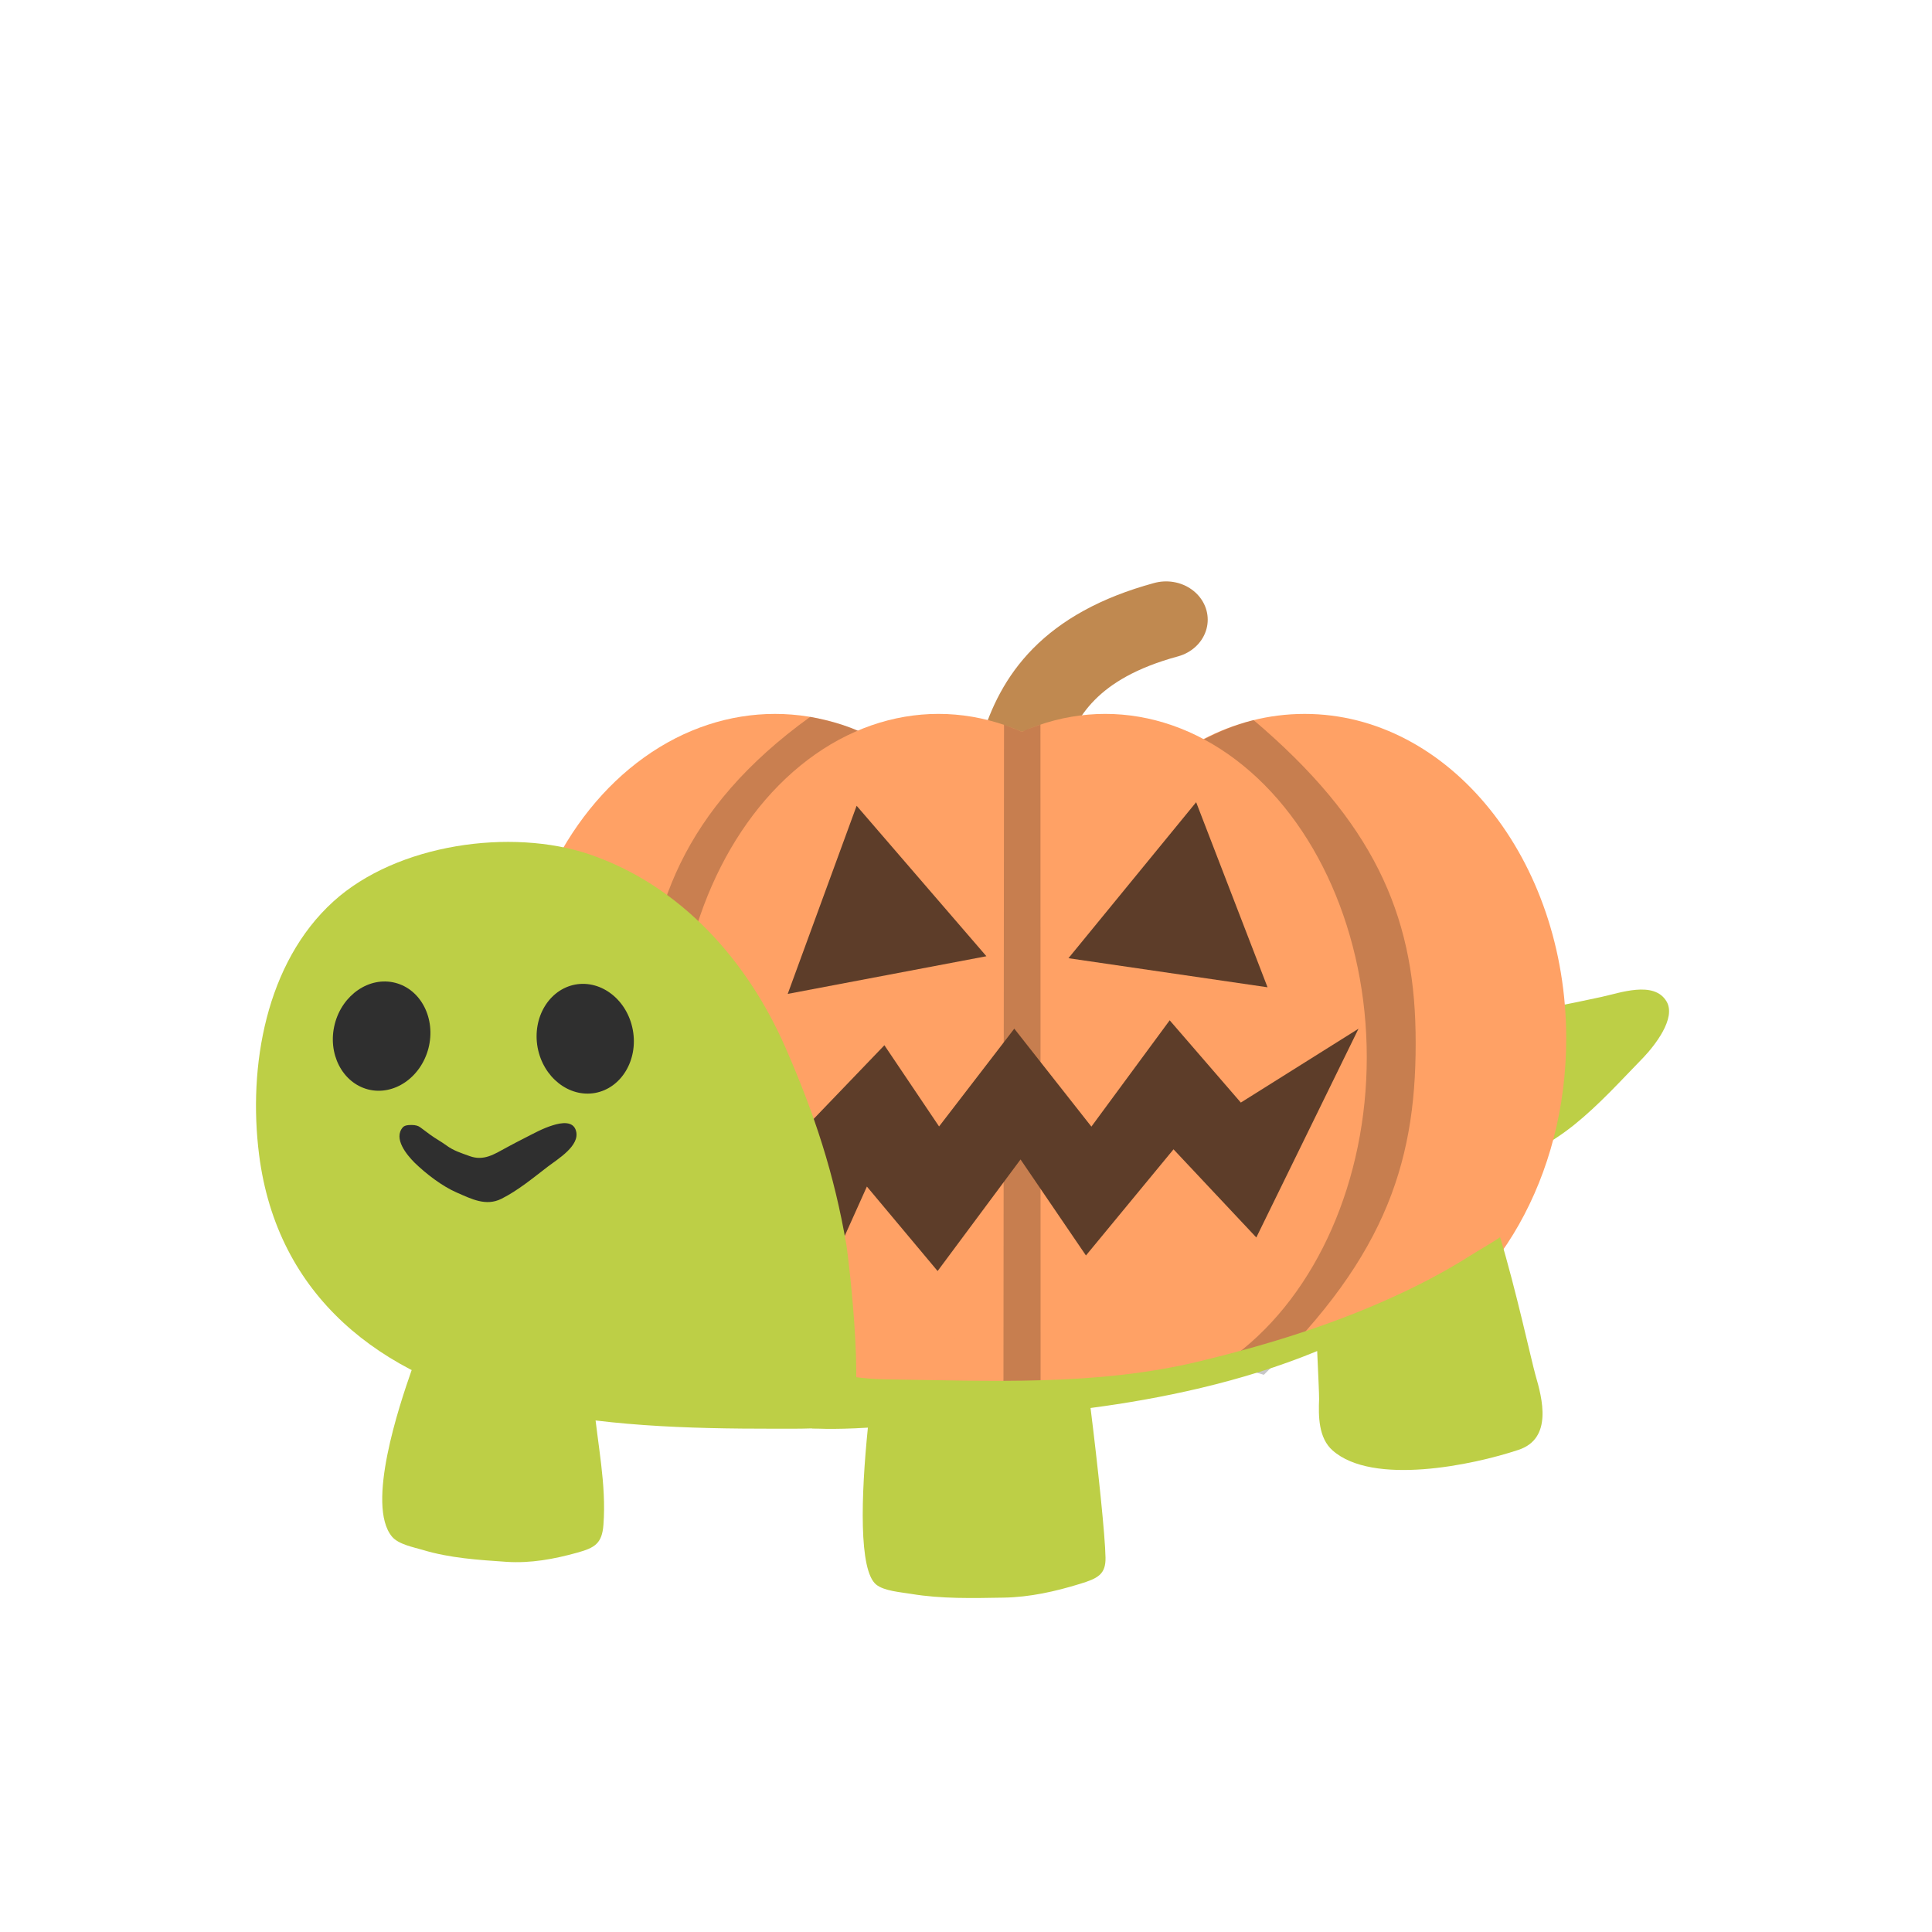 <?xml version="1.0" encoding="UTF-8" standalone="no"?>
<svg
   width="512"
   height="512"
   version="1.1"
   id="svg38"
   inkscape:version="1.1.1 (3bf5ae0d25, 2021-09-20)"
   inkscape:export-xdpi="96"
   inkscape:export-ydpi="96"
   sodipodi:docname="pumpgkin.svg"
   inkscape:export-filename="/home/mirror/opt/turtles/classigk/pumpgkin.png"
   xmlns:inkscape="http://www.inkscape.org/namespaces/inkscape"
   xmlns:sodipodi="http://sodipodi.sourceforge.net/DTD/sodipodi-0.dtd"
   xmlns="http://www.w3.org/2000/svg"
   xmlns:svg="http://www.w3.org/2000/svg"
   xmlns:rdf="http://www.w3.org/1999/02/22-rdf-syntax-ns#"
   xmlns:cc="http://creativecommons.org/ns#"
   xmlns:dc="http://purl.org/dc/elements/1.1/">
  <defs
     id="defs42" />
  <sodipodi:namedview
     pagecolor="#ffffff"
     bordercolor="#666666"
     borderopacity="1"
     objecttolerance="10"
     gridtolerance="10"
     guidetolerance="10"
     inkscape:pageopacity="0"
     inkscape:pageshadow="2"
     inkscape:window-width="1920"
     inkscape:window-height="1080"
     id="namedview40"
     showgrid="false"
     inkscape:zoom="0.4609375"
     inkscape:cx="-263.59322"
     inkscape:cy="685.55933"
     inkscape:window-x="0"
     inkscape:window-y="0"
     inkscape:window-maximized="1"
     inkscape:current-layer="svg38"
     inkscape:pagecheckerboard="0" />
  <path
     d="m 441.653,265.39 c -3.338,-5.613 -12.444,-2.217 -17.276,-1.188 -4.334,0.936 -8.633,1.852 -12.982,2.637 0.679,8.001 0.964,16.037 0.605,24.065 -0.144,3.582 -0.165,7.553 -0.702,11.376 0.183,-0.124 0.366,-0.248 0.541,-0.345 1.841,-1.18 3.554,-2.427 5.271,-3.79 6.7,-5.383 12.461,-11.801 18.431,-17.923 2.917,-3.081 8.748,-10.363 6.113,-14.831 z"
     style="fill:#bdcf46;fill-opacity:1;stroke-width:1"
     id="path925"
     inkscape:connector-curvature="0"
     inkscape:export-xdpi="68.17437"
     inkscape:export-ydpi="68.17437" />
  <path
     id="rect6242"
     style="opacity:0.212;fill:#ffa165;fill-rule:evenodd;stroke:#c08950;stroke-width:0.088;stroke-linecap:round;stroke-linejoin:round;paint-order:stroke fill markers"
     d="m 388.659,-150.475 283.559,17.327 V -13.518 L 388.659,-0.121 Z"
     sodipodi:nodetypes="ccccc" />
  <g
     id="g829"
     inkscape:export-filename="/home/mirror/bitmap.png"
     inkscape:export-xdpi="96"
     inkscape:export-ydpi="96"
     transform="matrix(4.585,0,0,4.219,-34.998,-709.664)">
    <path
       sodipodi:nodetypes="cc"
       inkscape:connector-curvature="0"
       id="path875"
       d="m 66.693,215.2 c 0.924,-3.271 2.789,-6.428 8.34,-8.069"
       style="fill:none;stroke:#c08950;stroke-width:4.811;stroke-linecap:round;stroke-linejoin:miter;stroke-miterlimit:4;stroke-dasharray:none;stroke-opacity:1" />
    <ellipse
       ry="20.384"
       rx="15.119"
       cy="233.434"
       cx="52.425"
       id="path834"
       style="opacity:1;fill:#ffa165;fill-opacity:1;stroke:none;stroke-width:2.405;stroke-linecap:round;stroke-linejoin:round;stroke-miterlimit:4;stroke-dasharray:none;stroke-opacity:1" />
    <path
       sodipodi:nodetypes="csccscc"
       inkscape:connector-curvature="0"
       id="path861"
       d="m 54.465,213.233 c -7.371,5.776 -9.455,12.281 -9.568,19.478 -0.118,7.517 1.141,14.152 9.464,20.943 2.647,-0.517 4.025,-1.348 4.585,-2.38 -7.337,-5.986 -8.866,-11.635 -8.758,-18.506 0.099,-6.304 2.424,-12.163 8.719,-17.095 -0.638,-0.81 -1.022,-1.716 -4.442,-2.439 z"
       style="color:#000000;font-style:normal;font-variant:normal;font-weight:normal;font-stretch:normal;font-size:medium;line-height:normal;font-family:sans-serif;font-variant-ligatures:normal;font-variant-position:normal;font-variant-caps:normal;font-variant-numeric:normal;font-variant-alternates:normal;font-feature-settings:normal;text-indent:0;text-align:start;text-decoration:none;text-decoration-line:none;text-decoration-style:solid;text-decoration-color:#000000;letter-spacing:normal;word-spacing:normal;text-transform:none;writing-mode:lr-tb;direction:ltr;text-orientation:mixed;dominant-baseline:auto;baseline-shift:baseline;text-anchor:start;white-space:normal;shape-padding:0;clip-rule:nonzero;display:inline;overflow:visible;visibility:visible;opacity:0.211;isolation:auto;mix-blend-mode:normal;color-interpolation:sRGB;color-interpolation-filters:linearRGB;solid-color:#000000;solid-opacity:1;vector-effect:none;fill:#000000;fill-opacity:1;fill-rule:nonzero;stroke:none;stroke-width:4.811;stroke-linecap:butt;stroke-linejoin:miter;stroke-miterlimit:4;stroke-dasharray:none;stroke-dashoffset:0;stroke-opacity:1;color-rendering:auto;image-rendering:auto;shape-rendering:auto;text-rendering:auto;enable-background:accumulate" />
    <path
       id="ellipse840"
       style="opacity:1;fill:#ffa165;stroke-width:2.405;stroke-linecap:round;stroke-linejoin:round"
       d="m 98.16,233.434 c 0,8.697 -4.039,16.121 -9.726,19.049 -1.675,0.862 -3.277,-0.102 -5.099,0.509 -33.261,11.146 -15.413,-8.3 -15.413,-19.558 0,-11.258 6.769,-20.384 15.119,-20.384 8.35,0 15.119,9.126 15.119,20.384 z"
       sodipodi:nodetypes="ssssss" />
    <ellipse
       style="opacity:1;fill:#ffa165;fill-opacity:1;stroke:none;stroke-width:2.474;stroke-linecap:round;stroke-linejoin:round;stroke-miterlimit:4;stroke-dasharray:none;stroke-opacity:1"
       id="ellipse836"
       cx="61.875"
       cy="234.617"
       rx="15.119"
       ry="21.568" />
    <path
       sodipodi:nodetypes="ccsccsc"
       inkscape:connector-curvature="0"
       id="path863"
       d="m 80.087,213.436 c -2.573,0.75 -3.104,1.602 -4.774,2.023 6.208,5.723 8.749,11.218 8.848,17.623 0.106,6.897 -2.198,12.049 -8.959,19.148 1.641,0.623 3.48,1.726 5.481,2.332 7.214,-7.575 8.889,-13.694 8.769,-21.538 -0.114,-7.426 -2.469,-13.231 -9.365,-19.588 z"
       style="color:#000000;font-style:normal;font-variant:normal;font-weight:normal;font-stretch:normal;font-size:medium;line-height:normal;font-family:sans-serif;font-variant-ligatures:normal;font-variant-position:normal;font-variant-caps:normal;font-variant-numeric:normal;font-variant-alternates:normal;font-feature-settings:normal;text-indent:0;text-align:start;text-decoration:none;text-decoration-line:none;text-decoration-style:solid;text-decoration-color:#000000;letter-spacing:normal;word-spacing:normal;text-transform:none;writing-mode:lr-tb;direction:ltr;text-orientation:mixed;dominant-baseline:auto;baseline-shift:baseline;text-anchor:start;white-space:normal;shape-padding:0;clip-rule:nonzero;display:inline;overflow:visible;visibility:visible;opacity:0.22;isolation:auto;mix-blend-mode:normal;color-interpolation:sRGB;color-interpolation-filters:linearRGB;solid-color:#000000;solid-opacity:1;vector-effect:none;fill:#000000;fill-opacity:1;fill-rule:nonzero;stroke:none;stroke-width:4.869;stroke-linecap:butt;stroke-linejoin:miter;stroke-miterlimit:4;stroke-dasharray:none;stroke-dashoffset:0;stroke-opacity:1;color-rendering:auto;image-rendering:auto;shape-rendering:auto;text-rendering:auto;enable-background:accumulate" />
    <ellipse
       ry="21.568"
       rx="15.119"
       cy="234.617"
       cx="71.513"
       id="ellipse838"
       style="opacity:1;fill:#ffa165;fill-opacity:1;stroke:none;stroke-width:2.474;stroke-linecap:round;stroke-linejoin:round;stroke-miterlimit:4;stroke-dasharray:none;stroke-opacity:1" />
    <path
       sodipodi:nodetypes="ccccccc"
       inkscape:connector-curvature="0"
       id="path867"
       d="m 65.665,213.733 -0.033,41.782 c 0.36,-0.148 0.725,-0.294 1.062,-0.455 0.347,0.157 0.678,0.319 1.084,0.457 l -0.008,-41.794 c -0.361,0.146 -0.727,0.268 -1.077,0.458 -0.328,-0.17 -0.685,-0.299 -1.028,-0.447 z"
       style="color:#000000;font-style:normal;font-variant:normal;font-weight:normal;font-stretch:normal;font-size:medium;line-height:normal;font-family:sans-serif;font-variant-ligatures:normal;font-variant-position:normal;font-variant-caps:normal;font-variant-numeric:normal;font-variant-alternates:normal;font-feature-settings:normal;text-indent:0;text-align:start;text-decoration:none;text-decoration-line:none;text-decoration-style:solid;text-decoration-color:#000000;letter-spacing:normal;word-spacing:normal;text-transform:none;writing-mode:lr-tb;direction:ltr;text-orientation:mixed;dominant-baseline:auto;baseline-shift:baseline;text-anchor:start;white-space:normal;shape-padding:0;clip-rule:nonzero;display:inline;overflow:visible;visibility:visible;opacity:0.22;isolation:auto;mix-blend-mode:normal;color-interpolation:sRGB;color-interpolation-filters:linearRGB;solid-color:#000000;solid-opacity:1;vector-effect:none;fill:#000000;fill-opacity:1;fill-rule:nonzero;stroke:none;stroke-width:1.979;stroke-linecap:butt;stroke-linejoin:miter;stroke-miterlimit:4;stroke-dasharray:none;stroke-dashoffset:0;stroke-opacity:1;color-rendering:auto;image-rendering:auto;shape-rendering:auto;text-rendering:auto;enable-background:accumulate" />
  </g>
  <g
     id="g7145"
     transform="translate(-197.271,-385.517)">
    <path
       sodipodi:type="star"
       style="opacity:1;fill:#5d3d29;fill-opacity:1;stroke:none;stroke-width:2.646;stroke-linecap:round;stroke-linejoin:round;stroke-miterlimit:4;stroke-dasharray:none;stroke-opacity:1"
       id="path831"
       sodipodi:sides="3"
       sodipodi:cx="-164.45094"
       sodipodi:cy="110.09841"
       sodipodi:r1="10.332309"
       sodipodi:r2="5.1661544"
       sodipodi:arg1="0.55284122"
       sodipodi:arg2="1.6000388"
       inkscape:flatsided="true"
       inkscape:rounded="0"
       inkscape:randomized="0"
       inkscape:transform-center-x="-0.59763185"
       inkscape:transform-center-y="-1.2801126"
       transform="matrix(3.469,-0.599,0.681,3.047,705.666,-189.727)"
       inkscape:export-filename="/home/mirror/bitmap.png"
       inkscape:export-xdpi="96"
       inkscape:export-ydpi="96"
       d="m -155.658,115.524 -17.888,-0.523 9.397,-15.23 z" />
    <path
       transform="matrix(3.499,0.443,-0.504,3.074,935.169,-20.015)"
       inkscape:transform-center-y="-1.254104"
       inkscape:transform-center-x="0.62497754"
       inkscape:randomized="0"
       inkscape:rounded="0"
       inkscape:flatsided="true"
       sodipodi:arg2="1.6000388"
       sodipodi:arg1="0.55284122"
       sodipodi:r2="5.1661544"
       sodipodi:r1="10.332309"
       sodipodi:cy="110.09841"
       sodipodi:cx="-164.45094"
       sodipodi:sides="3"
       id="path833"
       style="opacity:1;fill:#5d3d29;fill-opacity:1;stroke:none;stroke-width:2.646;stroke-linecap:round;stroke-linejoin:round;stroke-miterlimit:4;stroke-dasharray:none;stroke-opacity:1"
       sodipodi:type="star"
       inkscape:export-filename="/home/mirror/bitmap.png"
       inkscape:export-xdpi="96"
       inkscape:export-ydpi="96"
       d="m -155.658,115.524 -17.888,-0.523 9.397,-15.23 z" />
    <path
       style="fill:#5d3d29;fill-opacity:1;stroke:none;stroke-width:1.243px;stroke-linecap:butt;stroke-linejoin:miter;stroke-opacity:1"
       d="m 146.507,282.384 40.759,19.403 24.841,-22.236 16.873,23.059 23.904,-26.765 23.847,27.889 24.898,-29.124 22.029,23.471 37.137,-19.786 -32.724,57.557 -25.665,-25.197 -27.804,29.015 -20.187,-27.268 -26.371,30.563 -21.892,-24.086 -12.792,24.498 z"
       id="path835"
       inkscape:connector-curvature="0"
       sodipodi:nodetypes="ccccccccccccccccc"
       inkscape:export-filename="/home/mirror/bitmap.png"
       inkscape:export-xdpi="96"
       inkscape:export-ydpi="96" />
  </g>
  <g
     id="g7189"
     transform="matrix(0.92,0.015,0.01,0.949,-501.536,103.964)">
    <path
       sodipodi:type="star"
       style="opacity:1;fill:#5d3d29;fill-opacity:1;stroke:none;stroke-width:2.646;stroke-linecap:round;stroke-linejoin:round;stroke-miterlimit:4;stroke-dasharray:none;stroke-opacity:1"
       id="path831-5"
       sodipodi:sides="3"
       sodipodi:cx="-164.45094"
       sodipodi:cy="110.09841"
       sodipodi:r1="10.332309"
       sodipodi:r2="5.1661544"
       sodipodi:arg1="0.55284122"
       sodipodi:arg2="1.6000388"
       inkscape:flatsided="true"
       inkscape:rounded="0"
       inkscape:randomized="0"
       inkscape:transform-center-x="-0.54923345"
       inkscape:transform-center-y="-0.55633308"
       transform="matrix(3.188,-0.727,0.626,3.022,1251.635,-317.881)"
       inkscape:export-filename="/home/mirror/bitmap.png"
       inkscape:export-xdpi="96"
       inkscape:export-ydpi="96"
       d="m -155.658,115.524 -17.888,-0.523 9.397,-15.23 z" />
    <path
       transform="matrix(3.215,0.313,-0.463,3.092,1462.546,-156.69)"
       inkscape:transform-center-y="-1.9837526"
       inkscape:transform-center-x="0.57434381"
       inkscape:randomized="0"
       inkscape:rounded="0"
       inkscape:flatsided="true"
       sodipodi:arg2="1.6000388"
       sodipodi:arg1="0.55284122"
       sodipodi:r2="5.1661544"
       sodipodi:r1="10.332309"
       sodipodi:cy="110.09841"
       sodipodi:cx="-164.45094"
       sodipodi:sides="3"
       id="path833-3"
       style="opacity:1;fill:#5d3d29;fill-opacity:1;stroke:none;stroke-width:2.646;stroke-linecap:round;stroke-linejoin:round;stroke-miterlimit:4;stroke-dasharray:none;stroke-opacity:1"
       sodipodi:type="star"
       inkscape:export-filename="/home/mirror/bitmap.png"
       inkscape:export-xdpi="96"
       inkscape:export-ydpi="96"
       d="m -155.658,115.524 -17.888,-0.523 9.397,-15.23 z" />
    <path
       style="fill:#5d3d29;fill-opacity:1;stroke:none;stroke-width:1.191px;stroke-linecap:butt;stroke-linejoin:miter;stroke-opacity:1"
       d="m 737.772,174.99 37.457,17.89 22.829,-23.158 15.506,22.433 21.967,-27.653 21.915,27.003 22.881,-30.048 20.244,22.653 34.128,-21.165 -30.073,58.772 -23.586,-24.245 -25.552,30.048 -18.552,-26.519 -24.234,31.542 -20.118,-23.274 -11.756,24.973 z"
       id="path835-5"
       inkscape:connector-curvature="0"
       sodipodi:nodetypes="ccccccccccccccccc"
       inkscape:export-filename="/home/mirror/bitmap.png"
       inkscape:export-xdpi="96"
       inkscape:export-ydpi="96" />
  </g>
  <g
     id="g5124"
     transform="translate(-434.536)">
    <path
       d="m 180.418,188.371 c 0,0 7.221,-4.191 11.27,-6.003 l 62.974,23.162 101.852,2.747 c 0,0 7.645,7.928 9.911,10.647 l 18.49,53.064 14.922,5.975 c 0,0 3.426,10.25 4.389,14.13 l -3.086,24.465 -147.638,36.612 -118.558,-29.08 0.368,-72.885 36.244,-47.202 z"
       style="fill:#2f2f2f;stroke-width:1"
       id="path909"
       inkscape:connector-curvature="0"
       inkscape:export-xdpi="68.17437"
       inkscape:export-ydpi="68.17437" />
    <path
       d="m 273.973,249.929 c -0.283,14.328 -1.076,55.499 -0.793,79.397 4.729,0.113 9.911,-0.142 15.63,-0.736 7.645,-0.765 15.63,-2.294 23.332,-3.766 l 4.899,-0.934 c 7.9,-1.501 15.206,-3.37 22.341,-5.72 11.015,-3.624 23.191,-8.297 34.177,-15.064 -8.07,-28.118 -22.539,-49.213 -27.183,-55.527 -31.147,-2.463 -60.992,0.821 -72.403,2.35 z"
       style="fill:#757f3f;stroke-width:1"
       id="path911"
       inkscape:connector-curvature="0"
       inkscape:export-xdpi="68.17437"
       inkscape:export-ydpi="68.17437" />
    <path
       d="m 356.768,241.293 c 5.522,7.56 18.773,27.551 27.211,54.423 6.173,-5.125 11.496,-11.241 15.574,-18.462 -3.794,-10.562 -8.381,-20.812 -13.875,-30.581 -5.522,-9.797 -11.949,-19.17 -19.226,-27.778 -2.69,8.806 -6.966,17.414 -9.684,22.398 z"
       style="fill:#757f3f;stroke-width:1"
       id="path913"
       inkscape:connector-curvature="0"
       inkscape:export-xdpi="68.17437"
       inkscape:export-ydpi="68.17437" />
    <path
       d="m 194.859,202.132 c 12.062,4.615 53.375,21.039 74.725,36.188 9.203,-1.359 41.596,-5.55 76.566,-2.888 4.531,-8.353 9.288,-19.566 10.335,-27.183 -0.425,-0.425 -0.793,-0.878 -1.218,-1.274 -14.526,-13.648 -32.931,-21.152 -51.506,-27.438 -25.937,-8.778 -54.168,-11.864 -81.21,-7.022 -10.703,1.925 -21.039,5.238 -30.864,9.854 z"
       style="fill:#757f3f;stroke-width:1"
       id="path915"
       inkscape:connector-curvature="0"
       inkscape:export-xdpi="68.17437"
       inkscape:export-ydpi="68.17437" />
    <path
       d="m 404.14,292.176 c -5.635,7.221 -12.459,13.223 -19.764,18.207 -0.142,0.113 -0.311,0.198 -0.425,0.311 -13.422,9.061 -28.401,14.894 -40.775,18.943 -7.645,2.52 -15.432,4.531 -23.87,6.116 l -4.899,0.934 c -7.985,1.529 -16.197,3.115 -24.38,3.964 -4.814,0.481 -9.797,0.878 -14.809,0.878 -14.951,0 -29.958,-3.511 -40.916,-18.49 -4.417,-6.088 -9.344,-11.213 -14.583,-15.234 l -2.18,-1.699 c -3.313,-2.633 -9.514,-7.56 -12.714,-7.645 l 0.311,-12.091 c 7.249,0.198 14.583,6.003 19.934,10.25 l 1.982,1.557 c 6.145,4.7 11.893,10.647 17.018,17.697 4.615,6.314 10.25,9.911 17.018,11.808 -0.227,-25.541 0.595,-68.014 0.849,-79.964 -20.727,-14.526 -62.408,-30.921 -72.347,-34.715 -3.908,2.407 -13.988,10.788 -25.852,22.879 -1.189,1.218 -2.775,1.812 -4.332,1.812 -1.529,0 -3.058,-0.566 -4.219,-1.727 -2.379,-2.322 -2.435,-6.145 -0.085,-8.551 7.504,-7.617 19.396,-19.141 27.721,-24.295 l -2.407,-14.781 c -20.274,12.119 -40.293,30.921 -52.327,52.781 -12.062,21.831 -16.14,46.664 -4.644,70.704 3.766,7.787 11.326,20.869 18.915,25.399 6.711,4.021 13.818,7.447 21.067,10.448 6.428,2.662 11.864,6.003 18.462,7.928 5.89,1.756 11.978,3.653 17.952,4.984 6.031,1.359 12.289,1.784 18.349,2.917 5.38,0.991 10.817,1.897 16.253,1.982 27.891,0.368 56.093,1.841 83.475,-4.785 16.65,-4.021 33.158,-9.033 48.816,-15.942 7.928,-3.455 15.659,-7.419 22.936,-12.062 5.918,-3.738 13.705,-7.419 16.791,-14.101 3.256,-7.051 0.481,-15.574 -1.246,-22.709 -0.311,-1.189 -0.736,-2.463 -1.076,-3.709 z"
       style="fill:#757f3f;stroke-width:1"
       id="path917"
       inkscape:connector-curvature="0"
       inkscape:export-xdpi="68.17437"
       inkscape:export-ydpi="68.17437" />
  </g>
  <path
     d="m 151.677,359.794 c -2.775,-1.642 -6.739,-2.209 -12.119,-2.973 -7.079,-0.991 -14.781,-2.973 -21.86,-1.699 -6.088,1.104 -6.739,2.662 -8.721,8.297 -3.086,8.863 -12.062,35.423 -5.097,43.804 1.727,2.067 5.748,2.803 8.212,3.539 7.107,2.152 14.668,2.633 22.143,3.143 6.371,0.425 12.657,-0.736 18.745,-2.435 4.559,-1.274 6.569,-2.35 6.937,-7.39 0.821,-10.76 -1.586,-21.378 -2.548,-32.053 -0.68,-6.909 -2.379,-10.307 -5.691,-12.232 z"
     style="fill:#bdcf46;stroke-width:1"
     id="path921"
     inkscape:connector-curvature="0"
     inkscape:export-xdpi="68.17437"
     inkscape:export-ydpi="68.17437" />
  <path
     d="m 397.543,327.882 c -2.633,1.756 -5.437,3.313 -7.9,4.87 -7.277,4.615 -15.007,8.58 -22.936,12.062 -15.659,6.909 -32.167,11.921 -48.816,15.942 -27.381,6.626 -55.584,5.153 -83.475,4.785 -5.465,-0.085 -10.902,-0.991 -16.253,-1.982 -1.501,-0.283 -2.973,-0.51 -4.474,-0.736 l 1.472,15.715 c 0,0 5.323,0.396 14.837,-0.198 -1.841,18.207 -2.435,37.858 2.209,41.596 2.095,1.699 6.541,2.01 9.259,2.463 7.985,1.331 16.253,1.133 24.465,0.991 6.994,-0.113 13.733,-1.642 20.189,-3.624 4.842,-1.472 6.937,-2.548 6.852,-6.994 -0.085,-5.691 -2.01,-23.983 -3.964,-39.642 17.952,-2.35 40.067,-6.796 60.058,-15.092 0.283,6.286 0.538,11.666 0.51,12.77 -0.17,4.332 -0.227,10.25 3.596,13.592 10.647,9.373 37.009,3.908 49.241,-0.17 9.118,-3.001 6.314,-13.62 4.502,-19.821 -1.048,-3.709 -5.267,-23.021 -9.373,-36.527 z"
     style="fill:#bdcf46;stroke-width:1"
     id="path923"
     inkscape:connector-curvature="0"
     inkscape:export-xdpi="68.17437"
     inkscape:export-ydpi="68.17437" />
  <path
     d="m 215.189,378.539 c -3.2,0.113 -6.428,0.085 -9.741,0.085 -23.587,0 -46.07,-0.623 -69.289,-5.89 -35.253,-7.957 -62.719,-29.052 -67.505,-66.768 -2.945,-23.247 1.756,-50.798 19.708,-67.08 16.848,-15.29 47.146,-19.51 67.901,-12.459 24.182,8.268 41.794,28.146 51.846,51.082 7.73,17.669 12.969,33.526 16.225,52.582 0.481,2.917 5.833,47.004 -0.425,47.825 -2.888,0.34 -5.805,0.538 -8.721,0.623 z"
     style="fill:#bdcf46;stroke-width:1"
     id="path929"
     inkscape:connector-curvature="0"
     inkscape:export-xdpi="68.17437"
     inkscape:export-ydpi="68.17437" />
  <g
     id="g1141"
     transform="translate(-540.594)">
    <path
       style="fill:#644502;fill-opacity:1;stroke:none;stroke-width:1px;stroke-linecap:butt;stroke-linejoin:miter;stroke-opacity:1"
       d="m 139.902,140.17 c 7.885,-6.125 28.223,24.707 56.741,23.619 4.691,-21.443 13.534,-52.647 32.579,-53.755 9.756,-0.568 21.531,10.558 33.122,10.588 11.477,0.029 21.497,-12.004 32.85,-10.317 20.546,3.053 31.221,53.212 31.221,53.212 29.761,0.623 44.197,-30.407 53.768,-23.891 38.572,26.261 -40.934,77.646 -111.853,77.646 -91.949,0 -161.821,-51.161 -128.428,-77.103 z"
       id="path945"
       inkscape:connector-curvature="0"
       sodipodi:nodetypes="scsascsss"
       inkscape:export-xdpi="68.17437"
       inkscape:export-ydpi="68.17437" />
    <path
       style="fill:#805d0b;fill-opacity:1;stroke:none;stroke-width:1px;stroke-linecap:butt;stroke-linejoin:miter;stroke-opacity:1"
       d="m 212.77,162.648 -2.88,11.134 c 33.851,23.802 74.997,18.825 101.553,-0.384 l -1.344,-10.75 c -30.329,14.972 -63.492,22.655 -97.329,0 z"
       id="path947"
       inkscape:connector-curvature="0"
       sodipodi:nodetypes="ccccc"
       inkscape:export-xdpi="68.17437"
       inkscape:export-ydpi="68.17437" />
    <path
       style="fill:#805d0b;fill-opacity:1;stroke:none;stroke-width:1px;stroke-linecap:butt;stroke-linejoin:miter;stroke-opacity:1"
       d="m 215.841,149.978 c 0,0 10.31,-21.523 20.541,-24.572 8.012,-2.388 15.638,7.113 23.996,7.295 9.512,0.208 18.666,-10.251 27.644,-7.103 9.746,3.418 18.621,24.764 18.621,24.764 -33.239,11.759 -64.203,14.416 -90.802,-0.384 z"
       id="path949"
       inkscape:connector-curvature="0"
       sodipodi:nodetypes="caaacc"
       inkscape:export-xdpi="68.17437"
       inkscape:export-ydpi="68.17437" />
  </g>
  <g
     id="g3676"
     inkscape:export-xdpi="68.17437"
     inkscape:export-ydpi="68.17437">
    <path
       d="m 152.471,260.911 c 6.968,-1.247 13.794,4.137 15.238,12.07 1.445,7.905 -3.031,15.385 -9.998,16.66 -6.939,1.247 -13.765,-4.137 -15.238,-12.042 -1.445,-7.933 3.031,-15.385 9.998,-16.689 z"
       style="fill:#2f2f2f;stroke-width:2.833"
       id="path24"
       inkscape:export-xdpi="68.17437"
       inkscape:export-ydpi="68.17437" />
    <path
       d="m 88.714,271.394 c 1.983,-7.792 9.205,-12.694 16.031,-10.937 6.854,1.757 10.791,9.52 8.809,17.312 -2.011,7.792 -9.177,12.694 -16.031,10.937 -6.826,-1.785 -10.791,-9.52 -8.809,-17.312 z"
       style="fill:#2f2f2f;stroke-width:2.833"
       id="path26"
       inkscape:export-xdpi="68.17437"
       inkscape:export-ydpi="68.17437" />
    <path
       d="m 134.202,304.129 c -3.229,1.757 -6.005,3.627 -9.772,2.238 -2.181,-0.793 -4.249,-1.417 -6.146,-2.833 -1.36,-0.992 -2.889,-1.813 -4.249,-2.805 -0.708,-0.51 -1.388,-1.048 -2.096,-1.558 -0.793,-0.595 -1.076,-0.85 -2.096,-0.992 -0.821,-0.085 -2.436,-0.142 -3.059,0.538 -2.662,2.975 1.076,7.395 3.087,9.407 3.002,2.918 7.279,6.233 11.216,7.933 3.852,1.672 7.676,3.683 11.783,1.643 4.503,-2.267 8.412,-5.553 12.377,-8.585 2.606,-1.983 8.44,-5.468 7.421,-9.35 -0.708,-2.833 -3.994,-2.238 -6.146,-1.558 -2.719,0.822 -5.155,2.21 -7.676,3.485 -1.558,0.765 -3.087,1.615 -4.645,2.437 z"
       style="fill:#2f2f2f;stroke-width:2.833"
       id="path28"
       inkscape:export-xdpi="68.17437"
       inkscape:export-ydpi="68.17437" />
  </g>
</svg>

